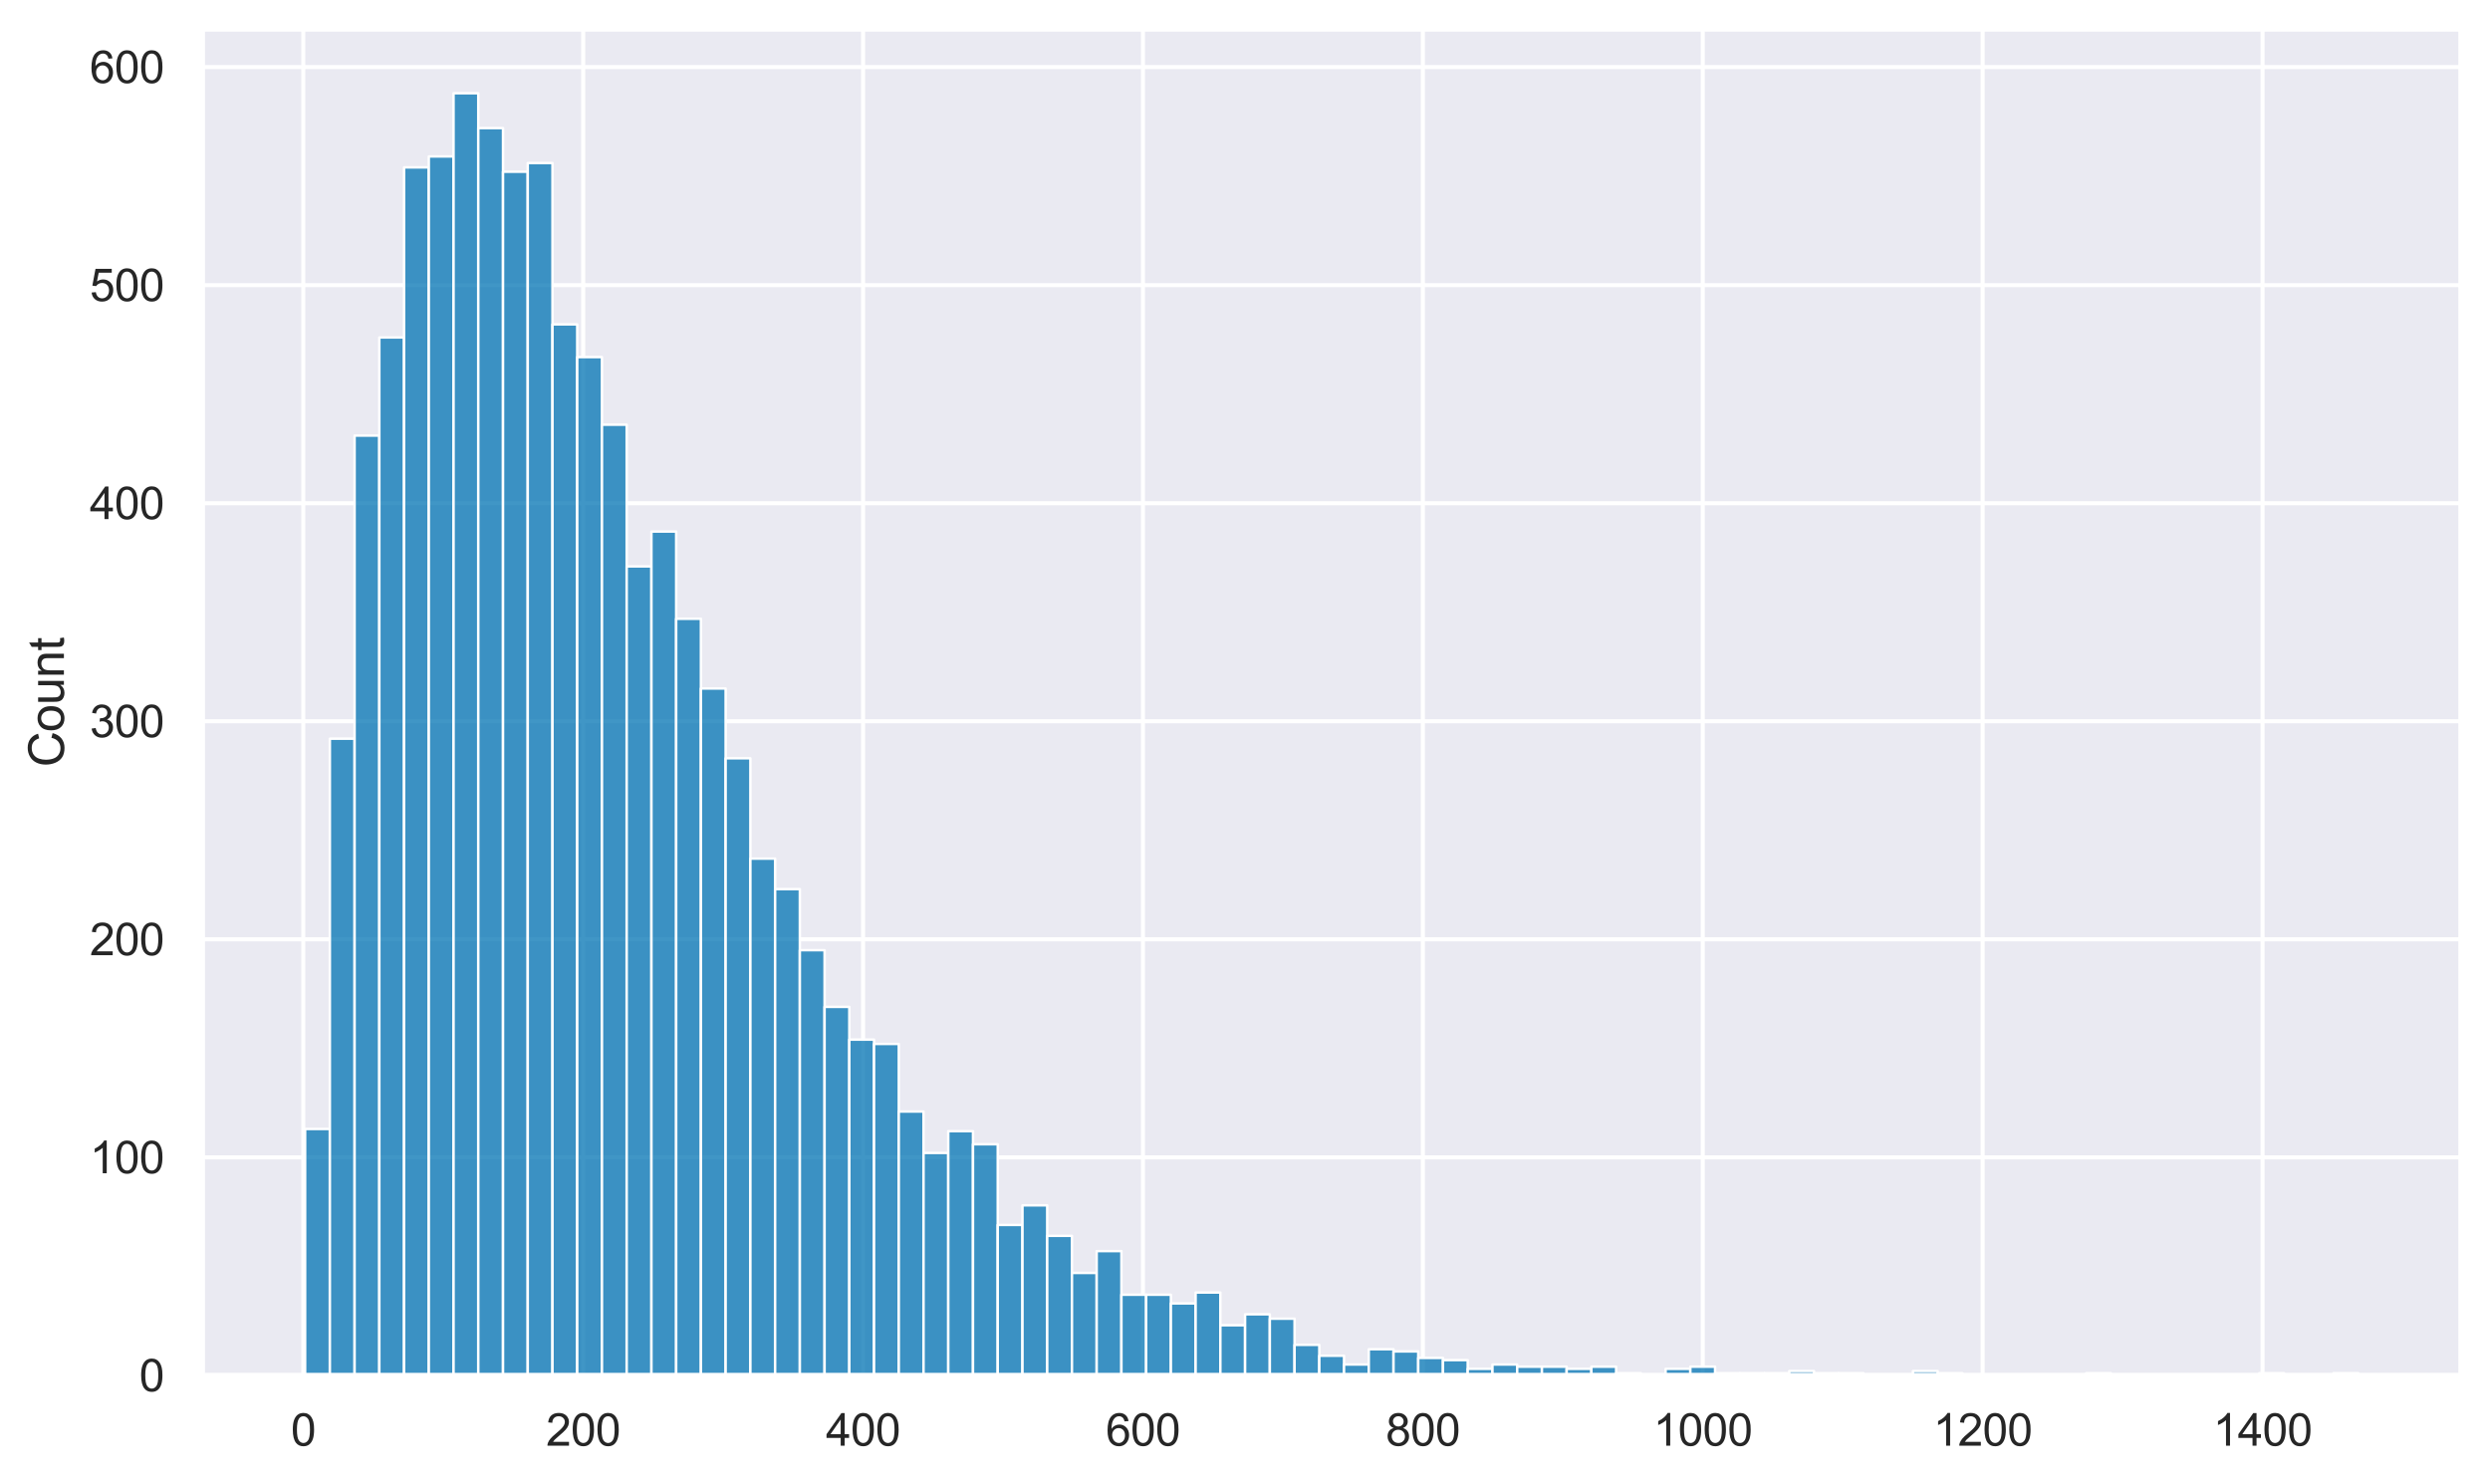<?xml version="1.0" encoding="utf-8" standalone="no"?>
<!DOCTYPE svg PUBLIC "-//W3C//DTD SVG 1.1//EN"
  "http://www.w3.org/Graphics/SVG/1.1/DTD/svg11.dtd">
<svg xmlns:xlink="http://www.w3.org/1999/xlink" width="615.225pt" height="366.6pt" viewBox="0 0 615.225 366.6" xmlns="http://www.w3.org/2000/svg" version="1.1">
 <defs>
  <style type="text/css">*{stroke-linejoin: round; stroke-linecap: butt}</style>
 </defs>
 <g id="figure_1">
  <g id="patch_1">
   <path d="M 0 366.6 
L 615.225 366.6 
L 615.225 0 
L 0 0 
z
" style="fill: #ffffff"/>
  </g>
  <g id="axes_1">
   <g id="patch_2">
    <path d="M 50.025 339.84 
L 608.025 339.84 
L 608.025 7.2 
L 50.025 7.2 
z
" style="fill: #eaeaf2"/>
   </g>
   <g id="matplotlib.axis_1">
    <g id="xtick_1">
     <g id="line2d_1">
      <path d="M 74.938 339.84 
L 74.938 7.2 
" clip-path="url(#pe1524fd51d)" style="fill: none; stroke: #ffffff; stroke-linecap: round"/>
     </g>
     <g id="text_1">
      <!-- 0 -->
      <g style="fill: #262626" transform="translate(71.879 357.214) scale(0.11 -0.11)">
       <defs>
        <path id="ArialMT-30" d="M 266 2259 
Q 266 3072 433 3567 
Q 600 4063 929 4331 
Q 1259 4600 1759 4600 
Q 2128 4600 2406 4451 
Q 2684 4303 2865 4023 
Q 3047 3744 3150 3342 
Q 3253 2941 3253 2259 
Q 3253 1453 3087 958 
Q 2922 463 2592 192 
Q 2263 -78 1759 -78 
Q 1097 -78 719 397 
Q 266 969 266 2259 
z
M 844 2259 
Q 844 1131 1108 757 
Q 1372 384 1759 384 
Q 2147 384 2411 759 
Q 2675 1134 2675 2259 
Q 2675 3391 2411 3762 
Q 2147 4134 1753 4134 
Q 1366 4134 1134 3806 
Q 844 3388 844 2259 
z
" transform="scale(0.016)"/>
       </defs>
       <use xlink:href="#ArialMT-30"/>
      </g>
     </g>
    </g>
    <g id="xtick_2">
     <g id="line2d_2">
      <path d="M 144.093 339.84 
L 144.093 7.2 
" clip-path="url(#pe1524fd51d)" style="fill: none; stroke: #ffffff; stroke-linecap: round"/>
     </g>
     <g id="text_2">
      <!-- 200 -->
      <g style="fill: #262626" transform="translate(134.918 357.214) scale(0.11 -0.11)">
       <defs>
        <path id="ArialMT-32" d="M 3222 541 
L 3222 0 
L 194 0 
Q 188 203 259 391 
Q 375 700 629 1000 
Q 884 1300 1366 1694 
Q 2113 2306 2375 2664 
Q 2638 3022 2638 3341 
Q 2638 3675 2398 3904 
Q 2159 4134 1775 4134 
Q 1369 4134 1125 3890 
Q 881 3647 878 3216 
L 300 3275 
Q 359 3922 746 4261 
Q 1134 4600 1788 4600 
Q 2447 4600 2831 4234 
Q 3216 3869 3216 3328 
Q 3216 3053 3103 2787 
Q 2991 2522 2730 2228 
Q 2469 1934 1863 1422 
Q 1356 997 1212 845 
Q 1069 694 975 541 
L 3222 541 
z
" transform="scale(0.016)"/>
       </defs>
       <use xlink:href="#ArialMT-32"/>
       <use xlink:href="#ArialMT-30" x="55.615"/>
       <use xlink:href="#ArialMT-30" x="111.23"/>
      </g>
     </g>
    </g>
    <g id="xtick_3">
     <g id="line2d_3">
      <path d="M 213.249 339.84 
L 213.249 7.2 
" clip-path="url(#pe1524fd51d)" style="fill: none; stroke: #ffffff; stroke-linecap: round"/>
     </g>
     <g id="text_3">
      <!-- 400 -->
      <g style="fill: #262626" transform="translate(204.073 357.214) scale(0.11 -0.11)">
       <defs>
        <path id="ArialMT-34" d="M 2069 0 
L 2069 1097 
L 81 1097 
L 81 1613 
L 2172 4581 
L 2631 4581 
L 2631 1613 
L 3250 1613 
L 3250 1097 
L 2631 1097 
L 2631 0 
L 2069 0 
z
M 2069 1613 
L 2069 3678 
L 634 1613 
L 2069 1613 
z
" transform="scale(0.016)"/>
       </defs>
       <use xlink:href="#ArialMT-34"/>
       <use xlink:href="#ArialMT-30" x="55.615"/>
       <use xlink:href="#ArialMT-30" x="111.23"/>
      </g>
     </g>
    </g>
    <g id="xtick_4">
     <g id="line2d_4">
      <path d="M 282.404 339.84 
L 282.404 7.2 
" clip-path="url(#pe1524fd51d)" style="fill: none; stroke: #ffffff; stroke-linecap: round"/>
     </g>
     <g id="text_4">
      <!-- 600 -->
      <g style="fill: #262626" transform="translate(273.228 357.214) scale(0.11 -0.11)">
       <defs>
        <path id="ArialMT-36" d="M 3184 3459 
L 2625 3416 
Q 2550 3747 2413 3897 
Q 2184 4138 1850 4138 
Q 1581 4138 1378 3988 
Q 1113 3794 959 3422 
Q 806 3050 800 2363 
Q 1003 2672 1297 2822 
Q 1591 2972 1913 2972 
Q 2475 2972 2870 2558 
Q 3266 2144 3266 1488 
Q 3266 1056 3080 686 
Q 2894 316 2569 119 
Q 2244 -78 1831 -78 
Q 1128 -78 684 439 
Q 241 956 241 2144 
Q 241 3472 731 4075 
Q 1159 4600 1884 4600 
Q 2425 4600 2770 4297 
Q 3116 3994 3184 3459 
z
M 888 1484 
Q 888 1194 1011 928 
Q 1134 663 1356 523 
Q 1578 384 1822 384 
Q 2178 384 2434 671 
Q 2691 959 2691 1453 
Q 2691 1928 2437 2201 
Q 2184 2475 1800 2475 
Q 1419 2475 1153 2201 
Q 888 1928 888 1484 
z
" transform="scale(0.016)"/>
       </defs>
       <use xlink:href="#ArialMT-36"/>
       <use xlink:href="#ArialMT-30" x="55.615"/>
       <use xlink:href="#ArialMT-30" x="111.23"/>
      </g>
     </g>
    </g>
    <g id="xtick_5">
     <g id="line2d_5">
      <path d="M 351.559 339.84 
L 351.559 7.2 
" clip-path="url(#pe1524fd51d)" style="fill: none; stroke: #ffffff; stroke-linecap: round"/>
     </g>
     <g id="text_5">
      <!-- 800 -->
      <g style="fill: #262626" transform="translate(342.384 357.214) scale(0.11 -0.11)">
       <defs>
        <path id="ArialMT-38" d="M 1131 2484 
Q 781 2613 612 2850 
Q 444 3088 444 3419 
Q 444 3919 803 4259 
Q 1163 4600 1759 4600 
Q 2359 4600 2725 4251 
Q 3091 3903 3091 3403 
Q 3091 3084 2923 2848 
Q 2756 2613 2416 2484 
Q 2838 2347 3058 2040 
Q 3278 1734 3278 1309 
Q 3278 722 2862 322 
Q 2447 -78 1769 -78 
Q 1091 -78 675 323 
Q 259 725 259 1325 
Q 259 1772 486 2073 
Q 713 2375 1131 2484 
z
M 1019 3438 
Q 1019 3113 1228 2906 
Q 1438 2700 1772 2700 
Q 2097 2700 2305 2904 
Q 2513 3109 2513 3406 
Q 2513 3716 2298 3927 
Q 2084 4138 1766 4138 
Q 1444 4138 1231 3931 
Q 1019 3725 1019 3438 
z
M 838 1322 
Q 838 1081 952 856 
Q 1066 631 1291 507 
Q 1516 384 1775 384 
Q 2178 384 2440 643 
Q 2703 903 2703 1303 
Q 2703 1709 2433 1975 
Q 2163 2241 1756 2241 
Q 1359 2241 1098 1978 
Q 838 1716 838 1322 
z
" transform="scale(0.016)"/>
       </defs>
       <use xlink:href="#ArialMT-38"/>
       <use xlink:href="#ArialMT-30" x="55.615"/>
       <use xlink:href="#ArialMT-30" x="111.23"/>
      </g>
     </g>
    </g>
    <g id="xtick_6">
     <g id="line2d_6">
      <path d="M 420.715 339.84 
L 420.715 7.2 
" clip-path="url(#pe1524fd51d)" style="fill: none; stroke: #ffffff; stroke-linecap: round"/>
     </g>
     <g id="text_6">
      <!-- 1000 -->
      <g style="fill: #262626" transform="translate(408.481 357.214) scale(0.11 -0.11)">
       <defs>
        <path id="ArialMT-31" d="M 2384 0 
L 1822 0 
L 1822 3584 
Q 1619 3391 1289 3197 
Q 959 3003 697 2906 
L 697 3450 
Q 1169 3672 1522 3987 
Q 1875 4303 2022 4600 
L 2384 4600 
L 2384 0 
z
" transform="scale(0.016)"/>
       </defs>
       <use xlink:href="#ArialMT-31"/>
       <use xlink:href="#ArialMT-30" x="55.615"/>
       <use xlink:href="#ArialMT-30" x="111.23"/>
       <use xlink:href="#ArialMT-30" x="166.846"/>
      </g>
     </g>
    </g>
    <g id="xtick_7">
     <g id="line2d_7">
      <path d="M 489.87 339.84 
L 489.87 7.2 
" clip-path="url(#pe1524fd51d)" style="fill: none; stroke: #ffffff; stroke-linecap: round"/>
     </g>
     <g id="text_7">
      <!-- 1200 -->
      <g style="fill: #262626" transform="translate(477.636 357.214) scale(0.11 -0.11)">
       <use xlink:href="#ArialMT-31"/>
       <use xlink:href="#ArialMT-32" x="55.615"/>
       <use xlink:href="#ArialMT-30" x="111.23"/>
       <use xlink:href="#ArialMT-30" x="166.846"/>
      </g>
     </g>
    </g>
    <g id="xtick_8">
     <g id="line2d_8">
      <path d="M 559.025 339.84 
L 559.025 7.2 
" clip-path="url(#pe1524fd51d)" style="fill: none; stroke: #ffffff; stroke-linecap: round"/>
     </g>
     <g id="text_8">
      <!-- 1400 -->
      <g style="fill: #262626" transform="translate(546.791 357.214) scale(0.11 -0.11)">
       <use xlink:href="#ArialMT-31"/>
       <use xlink:href="#ArialMT-34" x="55.615"/>
       <use xlink:href="#ArialMT-30" x="111.23"/>
       <use xlink:href="#ArialMT-30" x="166.846"/>
      </g>
     </g>
    </g>
   </g>
   <g id="matplotlib.axis_2">
    <g id="ytick_1">
     <g id="line2d_9">
      <path d="M 50.025 339.84 
L 608.025 339.84 
" clip-path="url(#pe1524fd51d)" style="fill: none; stroke: #ffffff; stroke-linecap: round"/>
     </g>
     <g id="text_9">
      <!-- 0 -->
      <g style="fill: #262626" transform="translate(34.408 343.777) scale(0.11 -0.11)">
       <use xlink:href="#ArialMT-30"/>
      </g>
     </g>
    </g>
    <g id="ytick_2">
     <g id="line2d_10">
      <path d="M 50.025 285.962 
L 608.025 285.962 
" clip-path="url(#pe1524fd51d)" style="fill: none; stroke: #ffffff; stroke-linecap: round"/>
     </g>
     <g id="text_10">
      <!-- 100 -->
      <g style="fill: #262626" transform="translate(22.174 289.899) scale(0.11 -0.11)">
       <use xlink:href="#ArialMT-31"/>
       <use xlink:href="#ArialMT-30" x="55.615"/>
       <use xlink:href="#ArialMT-30" x="111.23"/>
      </g>
     </g>
    </g>
    <g id="ytick_3">
     <g id="line2d_11">
      <path d="M 50.025 232.085 
L 608.025 232.085 
" clip-path="url(#pe1524fd51d)" style="fill: none; stroke: #ffffff; stroke-linecap: round"/>
     </g>
     <g id="text_11">
      <!-- 200 -->
      <g style="fill: #262626" transform="translate(22.174 236.022) scale(0.11 -0.11)">
       <use xlink:href="#ArialMT-32"/>
       <use xlink:href="#ArialMT-30" x="55.615"/>
       <use xlink:href="#ArialMT-30" x="111.23"/>
      </g>
     </g>
    </g>
    <g id="ytick_4">
     <g id="line2d_12">
      <path d="M 50.025 178.207 
L 608.025 178.207 
" clip-path="url(#pe1524fd51d)" style="fill: none; stroke: #ffffff; stroke-linecap: round"/>
     </g>
     <g id="text_12">
      <!-- 300 -->
      <g style="fill: #262626" transform="translate(22.174 182.144) scale(0.11 -0.11)">
       <defs>
        <path id="ArialMT-33" d="M 269 1209 
L 831 1284 
Q 928 806 1161 595 
Q 1394 384 1728 384 
Q 2125 384 2398 659 
Q 2672 934 2672 1341 
Q 2672 1728 2419 1979 
Q 2166 2231 1775 2231 
Q 1616 2231 1378 2169 
L 1441 2663 
Q 1497 2656 1531 2656 
Q 1891 2656 2178 2843 
Q 2466 3031 2466 3422 
Q 2466 3731 2256 3934 
Q 2047 4138 1716 4138 
Q 1388 4138 1169 3931 
Q 950 3725 888 3313 
L 325 3413 
Q 428 3978 793 4289 
Q 1159 4600 1703 4600 
Q 2078 4600 2393 4439 
Q 2709 4278 2876 4000 
Q 3044 3722 3044 3409 
Q 3044 3113 2884 2869 
Q 2725 2625 2413 2481 
Q 2819 2388 3044 2092 
Q 3269 1797 3269 1353 
Q 3269 753 2831 336 
Q 2394 -81 1725 -81 
Q 1122 -81 723 278 
Q 325 638 269 1209 
z
" transform="scale(0.016)"/>
       </defs>
       <use xlink:href="#ArialMT-33"/>
       <use xlink:href="#ArialMT-30" x="55.615"/>
       <use xlink:href="#ArialMT-30" x="111.23"/>
      </g>
     </g>
    </g>
    <g id="ytick_5">
     <g id="line2d_13">
      <path d="M 50.025 124.33 
L 608.025 124.33 
" clip-path="url(#pe1524fd51d)" style="fill: none; stroke: #ffffff; stroke-linecap: round"/>
     </g>
     <g id="text_13">
      <!-- 400 -->
      <g style="fill: #262626" transform="translate(22.174 128.267) scale(0.11 -0.11)">
       <use xlink:href="#ArialMT-34"/>
       <use xlink:href="#ArialMT-30" x="55.615"/>
       <use xlink:href="#ArialMT-30" x="111.23"/>
      </g>
     </g>
    </g>
    <g id="ytick_6">
     <g id="line2d_14">
      <path d="M 50.025 70.452 
L 608.025 70.452 
" clip-path="url(#pe1524fd51d)" style="fill: none; stroke: #ffffff; stroke-linecap: round"/>
     </g>
     <g id="text_14">
      <!-- 500 -->
      <g style="fill: #262626" transform="translate(22.174 74.389) scale(0.11 -0.11)">
       <defs>
        <path id="ArialMT-35" d="M 266 1200 
L 856 1250 
Q 922 819 1161 601 
Q 1400 384 1738 384 
Q 2144 384 2425 690 
Q 2706 997 2706 1503 
Q 2706 1984 2436 2262 
Q 2166 2541 1728 2541 
Q 1456 2541 1237 2417 
Q 1019 2294 894 2097 
L 366 2166 
L 809 4519 
L 3088 4519 
L 3088 3981 
L 1259 3981 
L 1013 2750 
Q 1425 3038 1878 3038 
Q 2478 3038 2890 2622 
Q 3303 2206 3303 1553 
Q 3303 931 2941 478 
Q 2500 -78 1738 -78 
Q 1113 -78 717 272 
Q 322 622 266 1200 
z
" transform="scale(0.016)"/>
       </defs>
       <use xlink:href="#ArialMT-35"/>
       <use xlink:href="#ArialMT-30" x="55.615"/>
       <use xlink:href="#ArialMT-30" x="111.23"/>
      </g>
     </g>
    </g>
    <g id="ytick_7">
     <g id="line2d_15">
      <path d="M 50.025 16.575 
L 608.025 16.575 
" clip-path="url(#pe1524fd51d)" style="fill: none; stroke: #ffffff; stroke-linecap: round"/>
     </g>
     <g id="text_15">
      <!-- 600 -->
      <g style="fill: #262626" transform="translate(22.174 20.511) scale(0.11 -0.11)">
       <use xlink:href="#ArialMT-36"/>
       <use xlink:href="#ArialMT-30" x="55.615"/>
       <use xlink:href="#ArialMT-30" x="111.23"/>
      </g>
     </g>
    </g>
    <g id="text_16">
     <!-- Count -->
     <g style="fill: #262626" transform="translate(15.789 189.53) rotate(-90) scale(0.12 -0.12)">
      <defs>
       <path id="ArialMT-43" d="M 3763 1606 
L 4369 1453 
Q 4178 706 3683 314 
Q 3188 -78 2472 -78 
Q 1731 -78 1267 223 
Q 803 525 561 1097 
Q 319 1669 319 2325 
Q 319 3041 592 3573 
Q 866 4106 1370 4382 
Q 1875 4659 2481 4659 
Q 3169 4659 3637 4309 
Q 4106 3959 4291 3325 
L 3694 3184 
Q 3534 3684 3231 3912 
Q 2928 4141 2469 4141 
Q 1941 4141 1586 3887 
Q 1231 3634 1087 3207 
Q 944 2781 944 2328 
Q 944 1744 1114 1308 
Q 1284 872 1643 656 
Q 2003 441 2422 441 
Q 2931 441 3284 734 
Q 3638 1028 3763 1606 
z
" transform="scale(0.016)"/>
       <path id="ArialMT-6f" d="M 213 1659 
Q 213 2581 725 3025 
Q 1153 3394 1769 3394 
Q 2453 3394 2887 2945 
Q 3322 2497 3322 1706 
Q 3322 1066 3130 698 
Q 2938 331 2570 128 
Q 2203 -75 1769 -75 
Q 1072 -75 642 372 
Q 213 819 213 1659 
z
M 791 1659 
Q 791 1022 1069 705 
Q 1347 388 1769 388 
Q 2188 388 2466 706 
Q 2744 1025 2744 1678 
Q 2744 2294 2464 2611 
Q 2184 2928 1769 2928 
Q 1347 2928 1069 2612 
Q 791 2297 791 1659 
z
" transform="scale(0.016)"/>
       <path id="ArialMT-75" d="M 2597 0 
L 2597 488 
Q 2209 -75 1544 -75 
Q 1250 -75 995 37 
Q 741 150 617 320 
Q 494 491 444 738 
Q 409 903 409 1263 
L 409 3319 
L 972 3319 
L 972 1478 
Q 972 1038 1006 884 
Q 1059 663 1231 536 
Q 1403 409 1656 409 
Q 1909 409 2131 539 
Q 2353 669 2445 892 
Q 2538 1116 2538 1541 
L 2538 3319 
L 3100 3319 
L 3100 0 
L 2597 0 
z
" transform="scale(0.016)"/>
       <path id="ArialMT-6e" d="M 422 0 
L 422 3319 
L 928 3319 
L 928 2847 
Q 1294 3394 1984 3394 
Q 2284 3394 2536 3286 
Q 2788 3178 2913 3003 
Q 3038 2828 3088 2588 
Q 3119 2431 3119 2041 
L 3119 0 
L 2556 0 
L 2556 2019 
Q 2556 2363 2490 2533 
Q 2425 2703 2258 2804 
Q 2091 2906 1866 2906 
Q 1506 2906 1245 2678 
Q 984 2450 984 1813 
L 984 0 
L 422 0 
z
" transform="scale(0.016)"/>
       <path id="ArialMT-74" d="M 1650 503 
L 1731 6 
Q 1494 -44 1306 -44 
Q 1000 -44 831 53 
Q 663 150 594 308 
Q 525 466 525 972 
L 525 2881 
L 113 2881 
L 113 3319 
L 525 3319 
L 525 4141 
L 1084 4478 
L 1084 3319 
L 1650 3319 
L 1650 2881 
L 1084 2881 
L 1084 941 
Q 1084 700 1114 631 
Q 1144 563 1211 522 
Q 1278 481 1403 481 
Q 1497 481 1650 503 
z
" transform="scale(0.016)"/>
      </defs>
      <use xlink:href="#ArialMT-43"/>
      <use xlink:href="#ArialMT-6f" x="72.217"/>
      <use xlink:href="#ArialMT-75" x="127.832"/>
      <use xlink:href="#ArialMT-6e" x="183.447"/>
      <use xlink:href="#ArialMT-74" x="239.062"/>
     </g>
    </g>
   </g>
   <g id="patch_3">
    <path d="M 75.389 339.84 
L 81.501 339.84 
L 81.501 278.958 
L 75.389 278.958 
z
" clip-path="url(#pe1524fd51d)" style="fill: #0173b2; fill-opacity: 0.75; stroke: #ffffff; stroke-width: 0.611; stroke-linejoin: miter"/>
   </g>
   <g id="patch_4">
    <path d="M 81.501 339.84 
L 87.613 339.84 
L 87.613 182.518 
L 81.501 182.518 
z
" clip-path="url(#pe1524fd51d)" style="fill: #0173b2; fill-opacity: 0.75; stroke: #ffffff; stroke-width: 0.611; stroke-linejoin: miter"/>
   </g>
   <g id="patch_5">
    <path d="M 87.613 339.84 
L 93.724 339.84 
L 93.724 107.628 
L 87.613 107.628 
z
" clip-path="url(#pe1524fd51d)" style="fill: #0173b2; fill-opacity: 0.75; stroke: #ffffff; stroke-width: 0.611; stroke-linejoin: miter"/>
   </g>
   <g id="patch_6">
    <path d="M 93.724 339.84 
L 99.836 339.84 
L 99.836 83.383 
L 93.724 83.383 
z
" clip-path="url(#pe1524fd51d)" style="fill: #0173b2; fill-opacity: 0.75; stroke: #ffffff; stroke-width: 0.611; stroke-linejoin: miter"/>
   </g>
   <g id="patch_7">
    <path d="M 99.836 339.84 
L 105.948 339.84 
L 105.948 41.358 
L 99.836 41.358 
z
" clip-path="url(#pe1524fd51d)" style="fill: #0173b2; fill-opacity: 0.75; stroke: #ffffff; stroke-width: 0.611; stroke-linejoin: miter"/>
   </g>
   <g id="patch_8">
    <path d="M 105.948 339.84 
L 112.059 339.84 
L 112.059 38.664 
L 105.948 38.664 
z
" clip-path="url(#pe1524fd51d)" style="fill: #0173b2; fill-opacity: 0.75; stroke: #ffffff; stroke-width: 0.611; stroke-linejoin: miter"/>
   </g>
   <g id="patch_9">
    <path d="M 112.059 339.84 
L 118.171 339.84 
L 118.171 23.04 
L 112.059 23.04 
z
" clip-path="url(#pe1524fd51d)" style="fill: #0173b2; fill-opacity: 0.75; stroke: #ffffff; stroke-width: 0.611; stroke-linejoin: miter"/>
   </g>
   <g id="patch_10">
    <path d="M 118.171 339.84 
L 124.283 339.84 
L 124.283 31.66 
L 118.171 31.66 
z
" clip-path="url(#pe1524fd51d)" style="fill: #0173b2; fill-opacity: 0.75; stroke: #ffffff; stroke-width: 0.611; stroke-linejoin: miter"/>
   </g>
   <g id="patch_11">
    <path d="M 124.283 339.84 
L 130.395 339.84 
L 130.395 42.436 
L 124.283 42.436 
z
" clip-path="url(#pe1524fd51d)" style="fill: #0173b2; fill-opacity: 0.75; stroke: #ffffff; stroke-width: 0.611; stroke-linejoin: miter"/>
   </g>
   <g id="patch_12">
    <path d="M 130.395 339.84 
L 136.506 339.84 
L 136.506 40.281 
L 130.395 40.281 
z
" clip-path="url(#pe1524fd51d)" style="fill: #0173b2; fill-opacity: 0.75; stroke: #ffffff; stroke-width: 0.611; stroke-linejoin: miter"/>
   </g>
   <g id="patch_13">
    <path d="M 136.506 339.84 
L 142.618 339.84 
L 142.618 80.15 
L 136.506 80.15 
z
" clip-path="url(#pe1524fd51d)" style="fill: #0173b2; fill-opacity: 0.75; stroke: #ffffff; stroke-width: 0.611; stroke-linejoin: miter"/>
   </g>
   <g id="patch_14">
    <path d="M 142.618 339.84 
L 148.73 339.84 
L 148.73 88.232 
L 142.618 88.232 
z
" clip-path="url(#pe1524fd51d)" style="fill: #0173b2; fill-opacity: 0.75; stroke: #ffffff; stroke-width: 0.611; stroke-linejoin: miter"/>
   </g>
   <g id="patch_15">
    <path d="M 148.73 339.84 
L 154.841 339.84 
L 154.841 104.934 
L 148.73 104.934 
z
" clip-path="url(#pe1524fd51d)" style="fill: #0173b2; fill-opacity: 0.75; stroke: #ffffff; stroke-width: 0.611; stroke-linejoin: miter"/>
   </g>
   <g id="patch_16">
    <path d="M 154.841 339.84 
L 160.953 339.84 
L 160.953 139.954 
L 154.841 139.954 
z
" clip-path="url(#pe1524fd51d)" style="fill: #0173b2; fill-opacity: 0.75; stroke: #ffffff; stroke-width: 0.611; stroke-linejoin: miter"/>
   </g>
   <g id="patch_17">
    <path d="M 160.953 339.84 
L 167.065 339.84 
L 167.065 131.334 
L 160.953 131.334 
z
" clip-path="url(#pe1524fd51d)" style="fill: #0173b2; fill-opacity: 0.75; stroke: #ffffff; stroke-width: 0.611; stroke-linejoin: miter"/>
   </g>
   <g id="patch_18">
    <path d="M 167.065 339.84 
L 173.177 339.84 
L 173.177 152.885 
L 167.065 152.885 
z
" clip-path="url(#pe1524fd51d)" style="fill: #0173b2; fill-opacity: 0.75; stroke: #ffffff; stroke-width: 0.611; stroke-linejoin: miter"/>
   </g>
   <g id="patch_19">
    <path d="M 173.177 339.84 
L 179.288 339.84 
L 179.288 170.126 
L 173.177 170.126 
z
" clip-path="url(#pe1524fd51d)" style="fill: #0173b2; fill-opacity: 0.75; stroke: #ffffff; stroke-width: 0.611; stroke-linejoin: miter"/>
   </g>
   <g id="patch_20">
    <path d="M 179.288 339.84 
L 185.4 339.84 
L 185.4 187.367 
L 179.288 187.367 
z
" clip-path="url(#pe1524fd51d)" style="fill: #0173b2; fill-opacity: 0.75; stroke: #ffffff; stroke-width: 0.611; stroke-linejoin: miter"/>
   </g>
   <g id="patch_21">
    <path d="M 185.4 339.84 
L 191.512 339.84 
L 191.512 212.15 
L 185.4 212.15 
z
" clip-path="url(#pe1524fd51d)" style="fill: #0173b2; fill-opacity: 0.75; stroke: #ffffff; stroke-width: 0.611; stroke-linejoin: miter"/>
   </g>
   <g id="patch_22">
    <path d="M 191.512 339.84 
L 197.623 339.84 
L 197.623 219.693 
L 191.512 219.693 
z
" clip-path="url(#pe1524fd51d)" style="fill: #0173b2; fill-opacity: 0.75; stroke: #ffffff; stroke-width: 0.611; stroke-linejoin: miter"/>
   </g>
   <g id="patch_23">
    <path d="M 197.623 339.84 
L 203.735 339.84 
L 203.735 234.779 
L 197.623 234.779 
z
" clip-path="url(#pe1524fd51d)" style="fill: #0173b2; fill-opacity: 0.75; stroke: #ffffff; stroke-width: 0.611; stroke-linejoin: miter"/>
   </g>
   <g id="patch_24">
    <path d="M 203.735 339.84 
L 209.847 339.84 
L 209.847 248.787 
L 203.735 248.787 
z
" clip-path="url(#pe1524fd51d)" style="fill: #0173b2; fill-opacity: 0.75; stroke: #ffffff; stroke-width: 0.611; stroke-linejoin: miter"/>
   </g>
   <g id="patch_25">
    <path d="M 209.847 339.84 
L 215.959 339.84 
L 215.959 256.869 
L 209.847 256.869 
z
" clip-path="url(#pe1524fd51d)" style="fill: #0173b2; fill-opacity: 0.75; stroke: #ffffff; stroke-width: 0.611; stroke-linejoin: miter"/>
   </g>
   <g id="patch_26">
    <path d="M 215.959 339.84 
L 222.07 339.84 
L 222.07 257.946 
L 215.959 257.946 
z
" clip-path="url(#pe1524fd51d)" style="fill: #0173b2; fill-opacity: 0.75; stroke: #ffffff; stroke-width: 0.611; stroke-linejoin: miter"/>
   </g>
   <g id="patch_27">
    <path d="M 222.07 339.84 
L 228.182 339.84 
L 228.182 274.648 
L 222.07 274.648 
z
" clip-path="url(#pe1524fd51d)" style="fill: #0173b2; fill-opacity: 0.75; stroke: #ffffff; stroke-width: 0.611; stroke-linejoin: miter"/>
   </g>
   <g id="patch_28">
    <path d="M 228.182 339.84 
L 234.294 339.84 
L 234.294 284.885 
L 228.182 284.885 
z
" clip-path="url(#pe1524fd51d)" style="fill: #0173b2; fill-opacity: 0.75; stroke: #ffffff; stroke-width: 0.611; stroke-linejoin: miter"/>
   </g>
   <g id="patch_29">
    <path d="M 234.294 339.84 
L 240.406 339.84 
L 240.406 279.497 
L 234.294 279.497 
z
" clip-path="url(#pe1524fd51d)" style="fill: #0173b2; fill-opacity: 0.75; stroke: #ffffff; stroke-width: 0.611; stroke-linejoin: miter"/>
   </g>
   <g id="patch_30">
    <path d="M 240.406 339.84 
L 246.517 339.84 
L 246.517 282.73 
L 240.406 282.73 
z
" clip-path="url(#pe1524fd51d)" style="fill: #0173b2; fill-opacity: 0.75; stroke: #ffffff; stroke-width: 0.611; stroke-linejoin: miter"/>
   </g>
   <g id="patch_31">
    <path d="M 246.517 339.84 
L 252.629 339.84 
L 252.629 302.664 
L 246.517 302.664 
z
" clip-path="url(#pe1524fd51d)" style="fill: #0173b2; fill-opacity: 0.75; stroke: #ffffff; stroke-width: 0.611; stroke-linejoin: miter"/>
   </g>
   <g id="patch_32">
    <path d="M 252.629 339.84 
L 258.741 339.84 
L 258.741 297.816 
L 252.629 297.816 
z
" clip-path="url(#pe1524fd51d)" style="fill: #0173b2; fill-opacity: 0.75; stroke: #ffffff; stroke-width: 0.611; stroke-linejoin: miter"/>
   </g>
   <g id="patch_33">
    <path d="M 258.741 339.84 
L 264.852 339.84 
L 264.852 305.358 
L 258.741 305.358 
z
" clip-path="url(#pe1524fd51d)" style="fill: #0173b2; fill-opacity: 0.75; stroke: #ffffff; stroke-width: 0.611; stroke-linejoin: miter"/>
   </g>
   <g id="patch_34">
    <path d="M 264.852 339.84 
L 270.964 339.84 
L 270.964 314.518 
L 264.852 314.518 
z
" clip-path="url(#pe1524fd51d)" style="fill: #0173b2; fill-opacity: 0.75; stroke: #ffffff; stroke-width: 0.611; stroke-linejoin: miter"/>
   </g>
   <g id="patch_35">
    <path d="M 270.964 339.84 
L 277.076 339.84 
L 277.076 309.13 
L 270.964 309.13 
z
" clip-path="url(#pe1524fd51d)" style="fill: #0173b2; fill-opacity: 0.75; stroke: #ffffff; stroke-width: 0.611; stroke-linejoin: miter"/>
   </g>
   <g id="patch_36">
    <path d="M 277.076 339.84 
L 283.188 339.84 
L 283.188 319.905 
L 277.076 319.905 
z
" clip-path="url(#pe1524fd51d)" style="fill: #0173b2; fill-opacity: 0.75; stroke: #ffffff; stroke-width: 0.611; stroke-linejoin: miter"/>
   </g>
   <g id="patch_37">
    <path d="M 283.188 339.84 
L 289.299 339.84 
L 289.299 319.905 
L 283.188 319.905 
z
" clip-path="url(#pe1524fd51d)" style="fill: #0173b2; fill-opacity: 0.75; stroke: #ffffff; stroke-width: 0.611; stroke-linejoin: miter"/>
   </g>
   <g id="patch_38">
    <path d="M 289.299 339.84 
L 295.411 339.84 
L 295.411 322.06 
L 289.299 322.06 
z
" clip-path="url(#pe1524fd51d)" style="fill: #0173b2; fill-opacity: 0.75; stroke: #ffffff; stroke-width: 0.611; stroke-linejoin: miter"/>
   </g>
   <g id="patch_39">
    <path d="M 295.411 339.84 
L 301.523 339.84 
L 301.523 319.367 
L 295.411 319.367 
z
" clip-path="url(#pe1524fd51d)" style="fill: #0173b2; fill-opacity: 0.75; stroke: #ffffff; stroke-width: 0.611; stroke-linejoin: miter"/>
   </g>
   <g id="patch_40">
    <path d="M 301.523 339.84 
L 307.634 339.84 
L 307.634 327.448 
L 301.523 327.448 
z
" clip-path="url(#pe1524fd51d)" style="fill: #0173b2; fill-opacity: 0.75; stroke: #ffffff; stroke-width: 0.611; stroke-linejoin: miter"/>
   </g>
   <g id="patch_41">
    <path d="M 307.634 339.84 
L 313.746 339.84 
L 313.746 324.754 
L 307.634 324.754 
z
" clip-path="url(#pe1524fd51d)" style="fill: #0173b2; fill-opacity: 0.75; stroke: #ffffff; stroke-width: 0.611; stroke-linejoin: miter"/>
   </g>
   <g id="patch_42">
    <path d="M 313.746 339.84 
L 319.858 339.84 
L 319.858 325.832 
L 313.746 325.832 
z
" clip-path="url(#pe1524fd51d)" style="fill: #0173b2; fill-opacity: 0.75; stroke: #ffffff; stroke-width: 0.611; stroke-linejoin: miter"/>
   </g>
   <g id="patch_43">
    <path d="M 319.858 339.84 
L 325.97 339.84 
L 325.97 332.297 
L 319.858 332.297 
z
" clip-path="url(#pe1524fd51d)" style="fill: #0173b2; fill-opacity: 0.75; stroke: #ffffff; stroke-width: 0.611; stroke-linejoin: miter"/>
   </g>
   <g id="patch_44">
    <path d="M 325.97 339.84 
L 332.081 339.84 
L 332.081 334.991 
L 325.97 334.991 
z
" clip-path="url(#pe1524fd51d)" style="fill: #0173b2; fill-opacity: 0.75; stroke: #ffffff; stroke-width: 0.611; stroke-linejoin: miter"/>
   </g>
   <g id="patch_45">
    <path d="M 332.081 339.84 
L 338.193 339.84 
L 338.193 337.146 
L 332.081 337.146 
z
" clip-path="url(#pe1524fd51d)" style="fill: #0173b2; fill-opacity: 0.75; stroke: #ffffff; stroke-width: 0.611; stroke-linejoin: miter"/>
   </g>
   <g id="patch_46">
    <path d="M 338.193 339.84 
L 344.305 339.84 
L 344.305 333.375 
L 338.193 333.375 
z
" clip-path="url(#pe1524fd51d)" style="fill: #0173b2; fill-opacity: 0.75; stroke: #ffffff; stroke-width: 0.611; stroke-linejoin: miter"/>
   </g>
   <g id="patch_47">
    <path d="M 344.305 339.84 
L 350.416 339.84 
L 350.416 333.913 
L 344.305 333.913 
z
" clip-path="url(#pe1524fd51d)" style="fill: #0173b2; fill-opacity: 0.75; stroke: #ffffff; stroke-width: 0.611; stroke-linejoin: miter"/>
   </g>
   <g id="patch_48">
    <path d="M 350.416 339.84 
L 356.528 339.84 
L 356.528 335.53 
L 350.416 335.53 
z
" clip-path="url(#pe1524fd51d)" style="fill: #0173b2; fill-opacity: 0.75; stroke: #ffffff; stroke-width: 0.611; stroke-linejoin: miter"/>
   </g>
   <g id="patch_49">
    <path d="M 356.528 339.84 
L 362.64 339.84 
L 362.64 336.069 
L 356.528 336.069 
z
" clip-path="url(#pe1524fd51d)" style="fill: #0173b2; fill-opacity: 0.75; stroke: #ffffff; stroke-width: 0.611; stroke-linejoin: miter"/>
   </g>
   <g id="patch_50">
    <path d="M 362.64 339.84 
L 368.752 339.84 
L 368.752 338.224 
L 362.64 338.224 
z
" clip-path="url(#pe1524fd51d)" style="fill: #0173b2; fill-opacity: 0.75; stroke: #ffffff; stroke-width: 0.611; stroke-linejoin: miter"/>
   </g>
   <g id="patch_51">
    <path d="M 368.752 339.84 
L 374.863 339.84 
L 374.863 337.146 
L 368.752 337.146 
z
" clip-path="url(#pe1524fd51d)" style="fill: #0173b2; fill-opacity: 0.75; stroke: #ffffff; stroke-width: 0.611; stroke-linejoin: miter"/>
   </g>
   <g id="patch_52">
    <path d="M 374.863 339.84 
L 380.975 339.84 
L 380.975 337.685 
L 374.863 337.685 
z
" clip-path="url(#pe1524fd51d)" style="fill: #0173b2; fill-opacity: 0.75; stroke: #ffffff; stroke-width: 0.611; stroke-linejoin: miter"/>
   </g>
   <g id="patch_53">
    <path d="M 380.975 339.84 
L 387.087 339.84 
L 387.087 337.685 
L 380.975 337.685 
z
" clip-path="url(#pe1524fd51d)" style="fill: #0173b2; fill-opacity: 0.75; stroke: #ffffff; stroke-width: 0.611; stroke-linejoin: miter"/>
   </g>
   <g id="patch_54">
    <path d="M 387.087 339.84 
L 393.199 339.84 
L 393.199 338.224 
L 387.087 338.224 
z
" clip-path="url(#pe1524fd51d)" style="fill: #0173b2; fill-opacity: 0.75; stroke: #ffffff; stroke-width: 0.611; stroke-linejoin: miter"/>
   </g>
   <g id="patch_55">
    <path d="M 393.199 339.84 
L 399.31 339.84 
L 399.31 337.685 
L 393.199 337.685 
z
" clip-path="url(#pe1524fd51d)" style="fill: #0173b2; fill-opacity: 0.75; stroke: #ffffff; stroke-width: 0.611; stroke-linejoin: miter"/>
   </g>
   <g id="patch_56">
    <path d="M 399.31 339.84 
L 405.422 339.84 
L 405.422 339.301 
L 399.31 339.301 
z
" clip-path="url(#pe1524fd51d)" style="fill: #0173b2; fill-opacity: 0.75; stroke: #ffffff; stroke-width: 0.611; stroke-linejoin: miter"/>
   </g>
   <g id="patch_57">
    <path d="M 405.422 339.84 
L 411.534 339.84 
L 411.534 339.84 
L 405.422 339.84 
z
" clip-path="url(#pe1524fd51d)" style="fill: #0173b2; fill-opacity: 0.75; stroke: #ffffff; stroke-width: 0.611; stroke-linejoin: miter"/>
   </g>
   <g id="patch_58">
    <path d="M 411.534 339.84 
L 417.645 339.84 
L 417.645 338.224 
L 411.534 338.224 
z
" clip-path="url(#pe1524fd51d)" style="fill: #0173b2; fill-opacity: 0.75; stroke: #ffffff; stroke-width: 0.611; stroke-linejoin: miter"/>
   </g>
   <g id="patch_59">
    <path d="M 417.645 339.84 
L 423.757 339.84 
L 423.757 337.685 
L 417.645 337.685 
z
" clip-path="url(#pe1524fd51d)" style="fill: #0173b2; fill-opacity: 0.75; stroke: #ffffff; stroke-width: 0.611; stroke-linejoin: miter"/>
   </g>
   <g id="patch_60">
    <path d="M 423.757 339.84 
L 429.869 339.84 
L 429.869 339.301 
L 423.757 339.301 
z
" clip-path="url(#pe1524fd51d)" style="fill: #0173b2; fill-opacity: 0.75; stroke: #ffffff; stroke-width: 0.611; stroke-linejoin: miter"/>
   </g>
   <g id="patch_61">
    <path d="M 429.869 339.84 
L 435.981 339.84 
L 435.981 339.301 
L 429.869 339.301 
z
" clip-path="url(#pe1524fd51d)" style="fill: #0173b2; fill-opacity: 0.75; stroke: #ffffff; stroke-width: 0.611; stroke-linejoin: miter"/>
   </g>
   <g id="patch_62">
    <path d="M 435.981 339.84 
L 442.092 339.84 
L 442.092 339.301 
L 435.981 339.301 
z
" clip-path="url(#pe1524fd51d)" style="fill: #0173b2; fill-opacity: 0.75; stroke: #ffffff; stroke-width: 0.611; stroke-linejoin: miter"/>
   </g>
   <g id="patch_63">
    <path d="M 442.092 339.84 
L 448.204 339.84 
L 448.204 338.762 
L 442.092 338.762 
z
" clip-path="url(#pe1524fd51d)" style="fill: #0173b2; fill-opacity: 0.75; stroke: #ffffff; stroke-width: 0.611; stroke-linejoin: miter"/>
   </g>
   <g id="patch_64">
    <path d="M 448.204 339.84 
L 454.316 339.84 
L 454.316 339.301 
L 448.204 339.301 
z
" clip-path="url(#pe1524fd51d)" style="fill: #0173b2; fill-opacity: 0.75; stroke: #ffffff; stroke-width: 0.611; stroke-linejoin: miter"/>
   </g>
   <g id="patch_65">
    <path d="M 454.316 339.84 
L 460.427 339.84 
L 460.427 339.301 
L 454.316 339.301 
z
" clip-path="url(#pe1524fd51d)" style="fill: #0173b2; fill-opacity: 0.75; stroke: #ffffff; stroke-width: 0.611; stroke-linejoin: miter"/>
   </g>
   <g id="patch_66">
    <path d="M 460.427 339.84 
L 466.539 339.84 
L 466.539 339.84 
L 460.427 339.84 
z
" clip-path="url(#pe1524fd51d)" style="fill: #0173b2; fill-opacity: 0.75; stroke: #ffffff; stroke-width: 0.611; stroke-linejoin: miter"/>
   </g>
   <g id="patch_67">
    <path d="M 466.539 339.84 
L 472.651 339.84 
L 472.651 339.84 
L 466.539 339.84 
z
" clip-path="url(#pe1524fd51d)" style="fill: #0173b2; fill-opacity: 0.75; stroke: #ffffff; stroke-width: 0.611; stroke-linejoin: miter"/>
   </g>
   <g id="patch_68">
    <path d="M 472.651 339.84 
L 478.763 339.84 
L 478.763 338.762 
L 472.651 338.762 
z
" clip-path="url(#pe1524fd51d)" style="fill: #0173b2; fill-opacity: 0.75; stroke: #ffffff; stroke-width: 0.611; stroke-linejoin: miter"/>
   </g>
   <g id="patch_69">
    <path d="M 478.763 339.84 
L 484.874 339.84 
L 484.874 339.301 
L 478.763 339.301 
z
" clip-path="url(#pe1524fd51d)" style="fill: #0173b2; fill-opacity: 0.75; stroke: #ffffff; stroke-width: 0.611; stroke-linejoin: miter"/>
   </g>
   <g id="patch_70">
    <path d="M 484.874 339.84 
L 490.986 339.84 
L 490.986 339.84 
L 484.874 339.84 
z
" clip-path="url(#pe1524fd51d)" style="fill: #0173b2; fill-opacity: 0.75; stroke: #ffffff; stroke-width: 0.611; stroke-linejoin: miter"/>
   </g>
   <g id="patch_71">
    <path d="M 490.986 339.84 
L 497.098 339.84 
L 497.098 339.84 
L 490.986 339.84 
z
" clip-path="url(#pe1524fd51d)" style="fill: #0173b2; fill-opacity: 0.75; stroke: #ffffff; stroke-width: 0.611; stroke-linejoin: miter"/>
   </g>
   <g id="patch_72">
    <path d="M 497.098 339.84 
L 503.209 339.84 
L 503.209 339.84 
L 497.098 339.84 
z
" clip-path="url(#pe1524fd51d)" style="fill: #0173b2; fill-opacity: 0.75; stroke: #ffffff; stroke-width: 0.611; stroke-linejoin: miter"/>
   </g>
   <g id="patch_73">
    <path d="M 503.209 339.84 
L 509.321 339.84 
L 509.321 339.84 
L 503.209 339.84 
z
" clip-path="url(#pe1524fd51d)" style="fill: #0173b2; fill-opacity: 0.75; stroke: #ffffff; stroke-width: 0.611; stroke-linejoin: miter"/>
   </g>
   <g id="patch_74">
    <path d="M 509.321 339.84 
L 515.433 339.84 
L 515.433 339.84 
L 509.321 339.84 
z
" clip-path="url(#pe1524fd51d)" style="fill: #0173b2; fill-opacity: 0.75; stroke: #ffffff; stroke-width: 0.611; stroke-linejoin: miter"/>
   </g>
   <g id="patch_75">
    <path d="M 515.433 339.84 
L 521.545 339.84 
L 521.545 339.301 
L 515.433 339.301 
z
" clip-path="url(#pe1524fd51d)" style="fill: #0173b2; fill-opacity: 0.75; stroke: #ffffff; stroke-width: 0.611; stroke-linejoin: miter"/>
   </g>
   <g id="patch_76">
    <path d="M 521.545 339.84 
L 527.656 339.84 
L 527.656 339.84 
L 521.545 339.84 
z
" clip-path="url(#pe1524fd51d)" style="fill: #0173b2; fill-opacity: 0.75; stroke: #ffffff; stroke-width: 0.611; stroke-linejoin: miter"/>
   </g>
   <g id="patch_77">
    <path d="M 527.656 339.84 
L 533.768 339.84 
L 533.768 339.84 
L 527.656 339.84 
z
" clip-path="url(#pe1524fd51d)" style="fill: #0173b2; fill-opacity: 0.75; stroke: #ffffff; stroke-width: 0.611; stroke-linejoin: miter"/>
   </g>
   <g id="patch_78">
    <path d="M 533.768 339.84 
L 539.88 339.84 
L 539.88 339.84 
L 533.768 339.84 
z
" clip-path="url(#pe1524fd51d)" style="fill: #0173b2; fill-opacity: 0.75; stroke: #ffffff; stroke-width: 0.611; stroke-linejoin: miter"/>
   </g>
   <g id="patch_79">
    <path d="M 539.88 339.84 
L 545.992 339.84 
L 545.992 339.84 
L 539.88 339.84 
z
" clip-path="url(#pe1524fd51d)" style="fill: #0173b2; fill-opacity: 0.75; stroke: #ffffff; stroke-width: 0.611; stroke-linejoin: miter"/>
   </g>
   <g id="patch_80">
    <path d="M 545.992 339.84 
L 552.103 339.84 
L 552.103 339.84 
L 545.992 339.84 
z
" clip-path="url(#pe1524fd51d)" style="fill: #0173b2; fill-opacity: 0.75; stroke: #ffffff; stroke-width: 0.611; stroke-linejoin: miter"/>
   </g>
   <g id="patch_81">
    <path d="M 552.103 339.84 
L 558.215 339.84 
L 558.215 339.84 
L 552.103 339.84 
z
" clip-path="url(#pe1524fd51d)" style="fill: #0173b2; fill-opacity: 0.75; stroke: #ffffff; stroke-width: 0.611; stroke-linejoin: miter"/>
   </g>
   <g id="patch_82">
    <path d="M 558.215 339.84 
L 564.327 339.84 
L 564.327 339.301 
L 558.215 339.301 
z
" clip-path="url(#pe1524fd51d)" style="fill: #0173b2; fill-opacity: 0.75; stroke: #ffffff; stroke-width: 0.611; stroke-linejoin: miter"/>
   </g>
   <g id="patch_83">
    <path d="M 564.327 339.84 
L 570.438 339.84 
L 570.438 339.84 
L 564.327 339.84 
z
" clip-path="url(#pe1524fd51d)" style="fill: #0173b2; fill-opacity: 0.75; stroke: #ffffff; stroke-width: 0.611; stroke-linejoin: miter"/>
   </g>
   <g id="patch_84">
    <path d="M 570.438 339.84 
L 576.55 339.84 
L 576.55 339.84 
L 570.438 339.84 
z
" clip-path="url(#pe1524fd51d)" style="fill: #0173b2; fill-opacity: 0.75; stroke: #ffffff; stroke-width: 0.611; stroke-linejoin: miter"/>
   </g>
   <g id="patch_85">
    <path d="M 576.55 339.84 
L 582.662 339.84 
L 582.662 339.301 
L 576.55 339.301 
z
" clip-path="url(#pe1524fd51d)" style="fill: #0173b2; fill-opacity: 0.75; stroke: #ffffff; stroke-width: 0.611; stroke-linejoin: miter"/>
   </g>
   <g id="patch_86">
    <path d="M 50.025 339.84 
L 50.025 7.2 
" style="fill: none; stroke: #ffffff; stroke-width: 1.25; stroke-linejoin: miter; stroke-linecap: square"/>
   </g>
   <g id="patch_87">
    <path d="M 608.025 339.84 
L 608.025 7.2 
" style="fill: none; stroke: #ffffff; stroke-width: 1.25; stroke-linejoin: miter; stroke-linecap: square"/>
   </g>
   <g id="patch_88">
    <path d="M 50.025 339.84 
L 608.025 339.84 
" style="fill: none; stroke: #ffffff; stroke-width: 1.25; stroke-linejoin: miter; stroke-linecap: square"/>
   </g>
   <g id="patch_89">
    <path d="M 50.025 7.2 
L 608.025 7.2 
" style="fill: none; stroke: #ffffff; stroke-width: 1.25; stroke-linejoin: miter; stroke-linecap: square"/>
   </g>
  </g>
 </g>
 <defs>
  <clipPath id="pe1524fd51d">
   <rect x="50.025" y="7.2" width="558" height="332.64"/>
  </clipPath>
 </defs>
</svg>